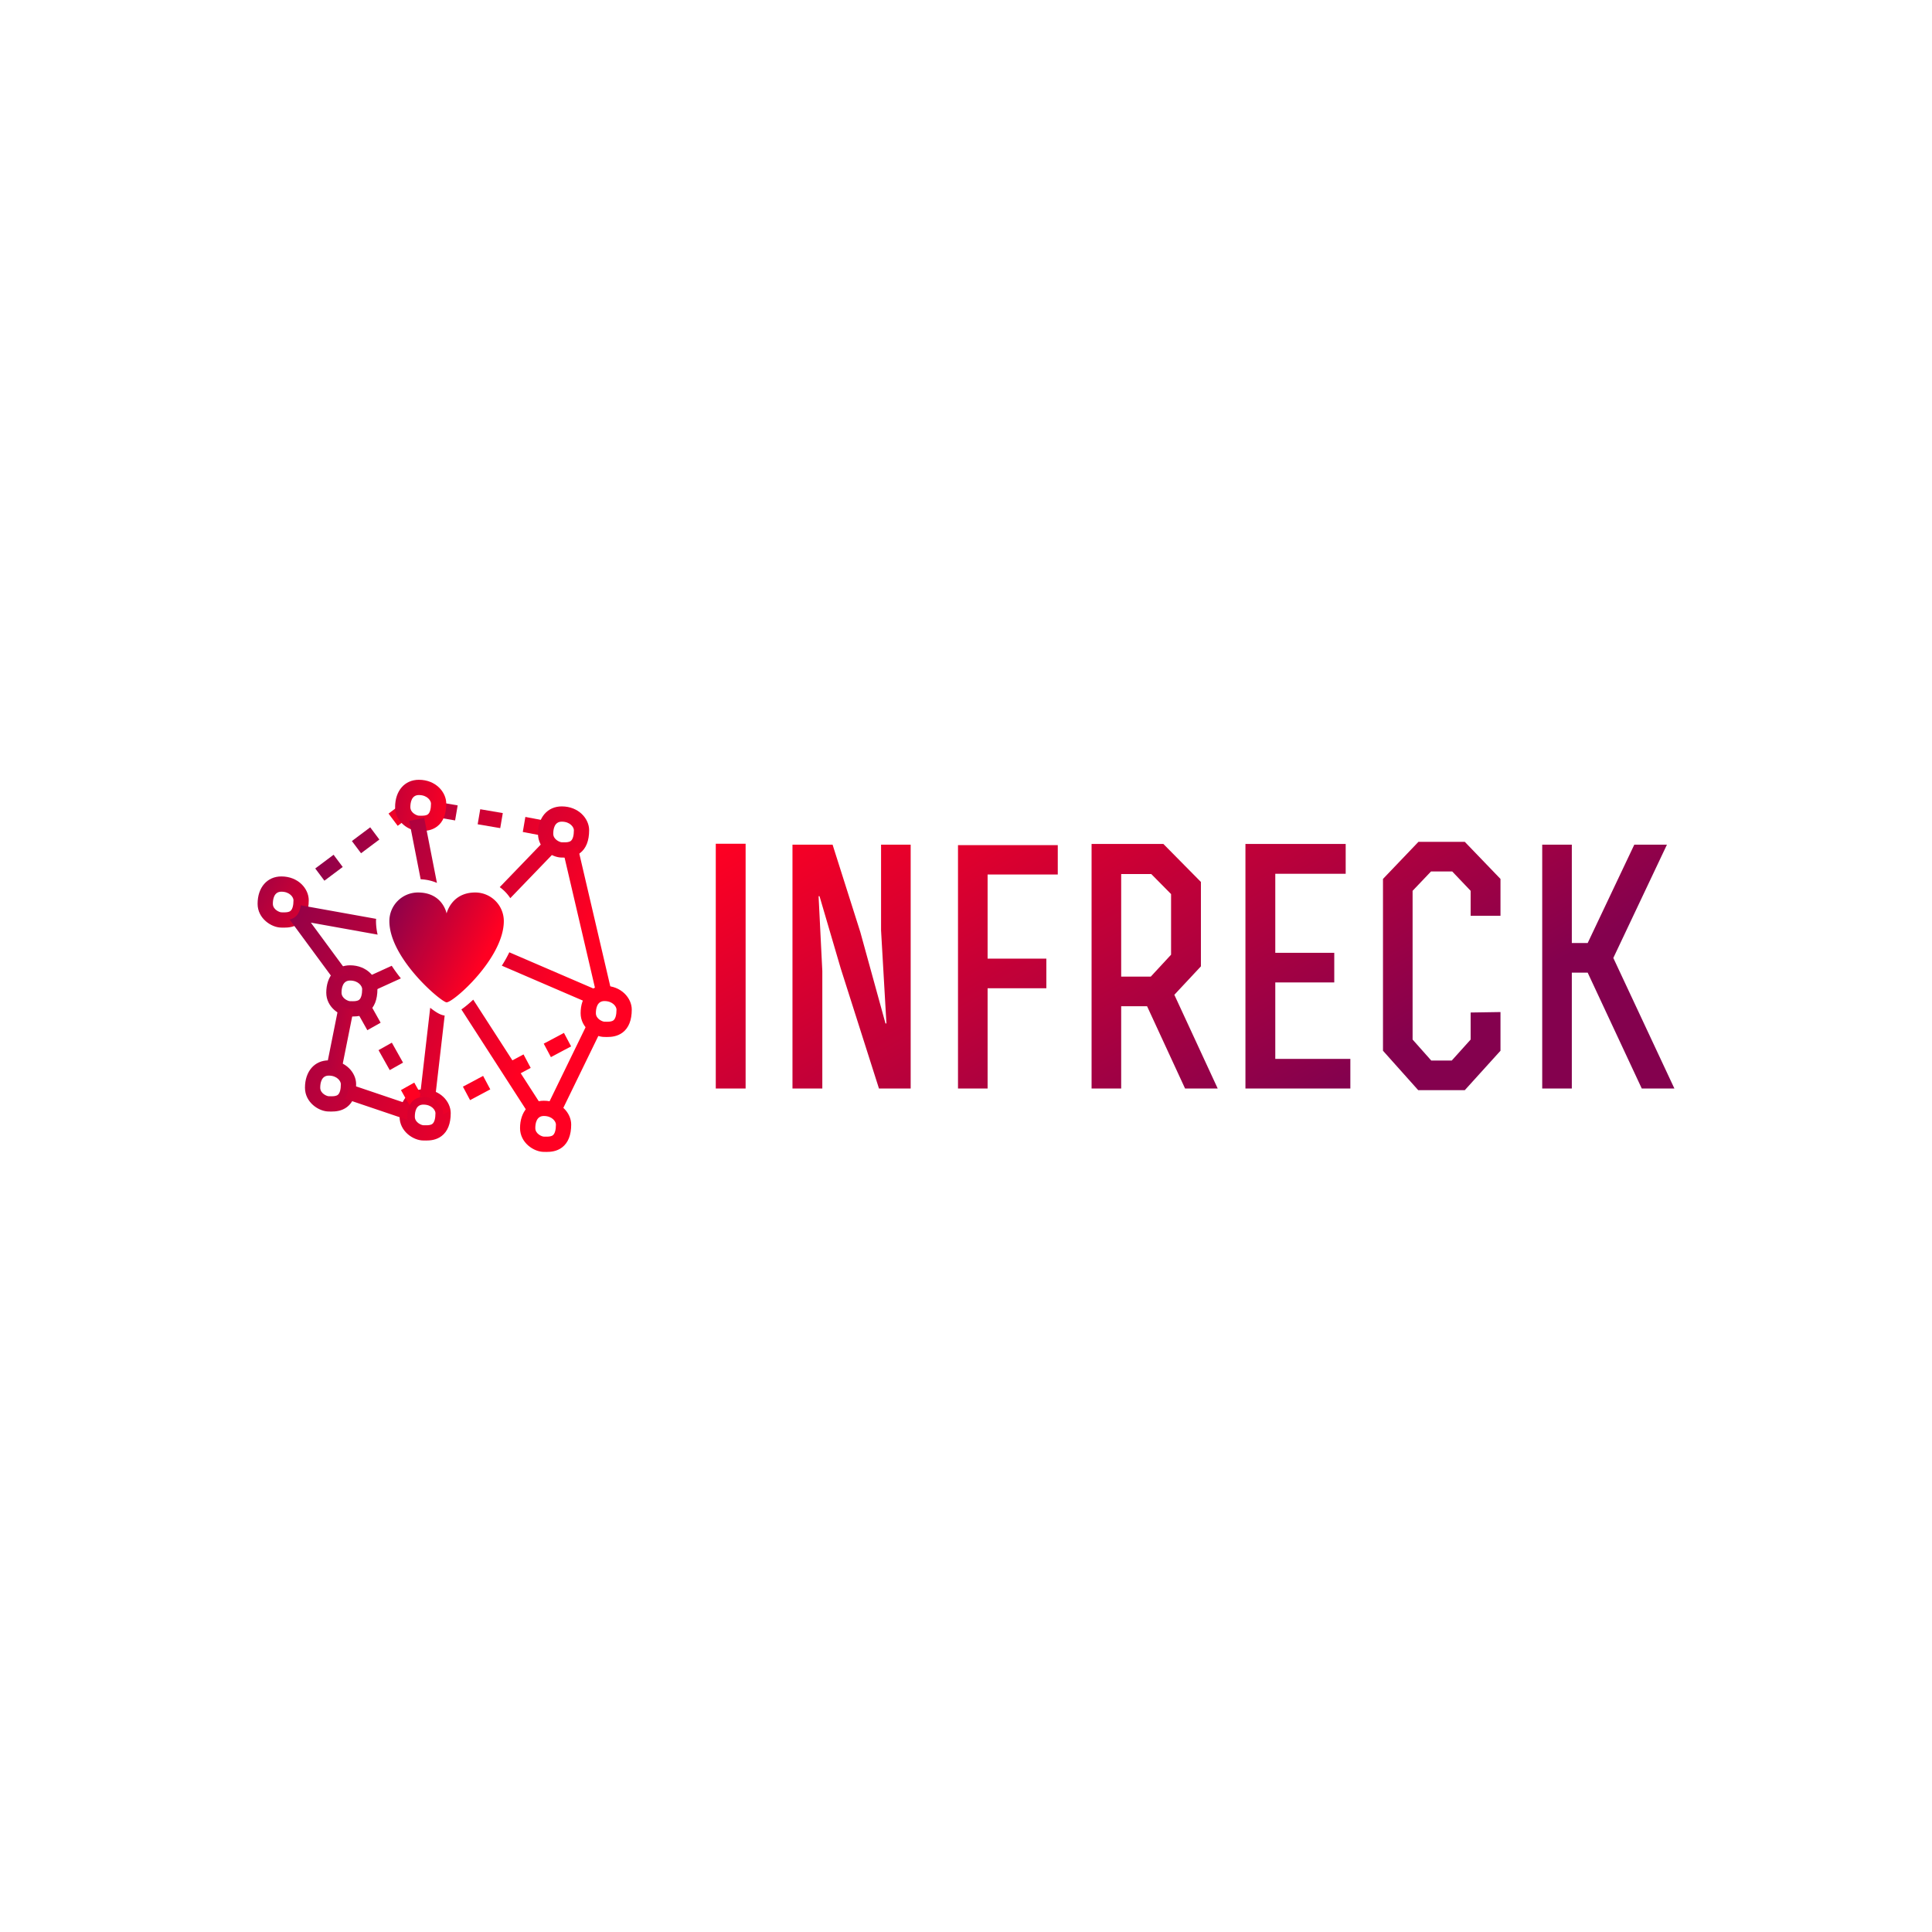 <svg data-v-fde0c5aa="" xmlns="http://www.w3.org/2000/svg" viewBox="0 0 300 300" class="iconLeft"><!----><defs data-v-fde0c5aa=""><!----></defs><rect data-v-fde0c5aa="" fill="transparent" x="0" y="0" width="300px" height="300px" class="logo-background-square"></rect><defs data-v-fde0c5aa=""><linearGradient data-v-fde0c5aa="" gradientTransform="rotate(25)" id="c242a5f8-198e-4497-b160-2d2f96b48c3a" x1="0%" y1="0%" x2="100%" y2="0%"><stop data-v-fde0c5aa="" offset="0%" stop-color="#FF0022" stop-opacity="1"></stop><stop data-v-fde0c5aa="" offset="100%" stop-color="#84014E" stop-opacity="1"></stop></linearGradient></defs><g data-v-fde0c5aa="" id="ff8e9260-d058-427b-8748-dabc1e60cab0" fill="url(#c242a5f8-198e-4497-b160-2d2f96b48c3a)" transform="matrix(3.62,0,0,3.62,107.453,131.013)"><path d="M2.30 10.50L2.30 0C1.20 0 2.11 0 1.02 0L1.02 10.50ZM4.31 10.50L5.59 10.50L5.59 5.46L5.43 2.25L5.47 2.25L6.38 5.35L8.02 10.50L9.38 10.50L9.38 0.04L8.11 0.04L8.11 3.72L8.34 7.71L8.30 7.71L7.22 3.79L6.03 0.04L4.31 0.04ZM12.68 4.93L12.68 1.32L15.69 1.32L15.69 0.06C14 0.06 13.10 0.06 11.41 0.06L11.41 10.50C11.84 10.50 12.26 10.50 12.68 10.50L12.68 6.20L15.20 6.20L15.20 4.93ZM18.41 1.30L19.70 1.30L20.55 2.16L20.55 4.76L19.68 5.70L18.41 5.70ZM18.41 6.97L19.52 6.97L21.15 10.50L22.55 10.50L20.69 6.48L21.83 5.26L21.83 1.64L20.22 0.01L17.14 0.01L17.14 10.50L18.41 10.50ZM25.02 4.68L25.02 1.29L28.04 1.29L28.04 0.01C26.35 0.01 25.44 0.01 23.74 0.01L23.74 10.50L28.24 10.50L28.24 9.23L25.02 9.23L25.02 5.95L27.55 5.95L27.55 4.68ZM33.40 3.09L34.68 3.09L34.68 1.51L33.15-0.08L31.16-0.08L29.64 1.51L29.64 8.88L31.15 10.57L33.15 10.57L34.68 8.88L34.68 7.22L33.40 7.24L33.40 8.40L32.59 9.30L31.71 9.30L30.91 8.40L30.91 2.02L31.70 1.19L32.61 1.19L33.40 2.02ZM37.74 0.04L36.47 0.04L36.47 10.50L37.74 10.50L37.74 5.53L38.42 5.53L40.74 10.50L42.14 10.50L39.52 4.90L41.82 0.04L40.42 0.04L38.42 4.26L37.74 4.26Z"></path></g><defs data-v-fde0c5aa=""><linearGradient data-v-fde0c5aa="" gradientTransform="rotate(25)" id="02e7251d-2c3f-48cf-b159-b84fb8b76a5a" x1="0%" y1="0%" x2="100%" y2="0%"><stop data-v-fde0c5aa="" offset="0%" stop-color="#84014E" stop-opacity="1"></stop><stop data-v-fde0c5aa="" offset="100%" stop-color="#FF0022" stop-opacity="1"></stop></linearGradient></defs><g data-v-fde0c5aa="" id="539ef88a-119e-4567-aae3-1d49ef818c7f" stroke="none" fill="url(#02e7251d-2c3f-48cf-b159-b84fb8b76a5a)" transform="matrix(0.581,0,0,0.581,40,121.085)"><path d="M20.306 20.038l2.444 3.265-4.897 3.667-2.445-3.266zM30.098 12.703l2.445 3.265-4.897 3.667-2.445-3.264zM76.037 14.929l-5.16-.982.685-4.02 5.161.981zM59.502 7.87l6.03 1.028-.685 4.02-6.03-1.028zM47.439 5.813L53.47 6.84l-.685 4.02-6.031-1.027zM35.877 70.26l2.994 5.334-3.557 1.997-2.994-5.334zM29.888 59.59l2.994 5.335-3.556 1.997-2.995-5.334zM60.27 79.14l1.918 3.6-5.4 2.875-1.916-3.6zM71.073 73.398L72.99 77l-5.4 2.874-1.917-3.6zM81.873 67.648l1.916 3.601-5.4 2.874-1.916-3.601z"></path><path d="M82.04 20.794l-.746-.01c-2.653 0-6.355-2.418-6.355-6.356 0-4.375 2.554-7.315 6.355-7.315 4.519 0 7.315 3.3 7.315 6.356 0 2.822-.814 4.878-2.422 6.11-1.416 1.089-3.046 1.215-4.147 1.215zm-.746-9.603c-1.981 0-2.277 2.028-2.277 3.237 0 1.571 1.811 2.277 2.277 2.277l.746.01c.551 0 1.236-.042 1.666-.372.532-.408.825-1.429.825-2.875 0-.768-.977-2.277-3.237-2.277zM93.43 68.741l-.745-.01c-2.654 0-6.355-2.418-6.355-6.355 0-4.376 2.555-7.316 6.355-7.316 4.519 0 7.315 3.3 7.315 6.356 0 2.822-.814 4.879-2.422 6.111-1.418 1.087-3.047 1.214-4.148 1.214zm-.745-9.602c-1.981 0-2.276 2.027-2.276 3.237 0 1.57 1.809 2.276 2.276 2.276l.745.01c.551 0 1.237-.042 1.666-.371.533-.408.825-1.429.825-2.875 0-.77-.978-2.277-3.236-2.277zM77.243 99.457l-.746-.01c-2.653 0-6.355-2.417-6.355-6.354 0-4.376 2.554-7.316 6.355-7.316 4.518 0 7.315 3.3 7.315 6.356 0 2.822-.814 4.878-2.422 6.11-1.417 1.088-3.045 1.214-4.147 1.214zm-.746-9.603c-1.981 0-2.276 2.028-2.276 3.238 0 1.57 1.81 2.276 2.276 2.276l.746.01c.55 0 1.235-.043 1.665-.371.532-.408.825-1.43.825-2.875 0-.769-.976-2.278-3.236-2.278zM45.045 96.412l-.746-.01c-2.654 0-6.355-2.419-6.355-6.356 0-4.375 2.554-7.314 6.355-7.314 4.518 0 7.315 3.3 7.315 6.356 0 2.822-.814 4.878-2.422 6.11-1.418 1.088-3.046 1.214-4.147 1.214zm-.746-9.602c-1.882 0-2.277 1.76-2.277 3.236 0 1.572 1.811 2.278 2.277 2.278l.746.01c.55 0 1.236-.043 1.665-.371.532-.408.826-1.43.826-2.875 0-.77-.977-2.278-3.237-2.278zM19.762 88.666l-.746-.011c-2.654 0-6.355-2.417-6.355-6.354 0-4.376 2.554-7.316 6.355-7.316 4.518 0 7.315 3.3 7.315 6.356 0 2.822-.814 4.878-2.422 6.111-1.418 1.087-3.046 1.214-4.147 1.214zm-.746-9.604c-1.981 0-2.277 2.028-2.277 3.238 0 1.57 1.81 2.276 2.277 2.276l.746.01c.55 0 1.236-.043 1.665-.371.532-.408.826-1.429.826-2.875-.001-.769-.978-2.278-3.237-2.278zM25.456 63.261l-.746-.01c-2.654 0-6.356-2.418-6.356-6.355 0-4.376 2.554-7.316 6.356-7.316 4.518 0 7.315 3.3 7.315 6.356 0 2.822-.814 4.879-2.421 6.111-1.419 1.087-3.047 1.214-4.148 1.214zm-.746-9.604c-1.981 0-2.277 2.028-2.277 3.238 0 1.57 1.81 2.276 2.277 2.276l.746.01c.55 0 1.236-.042 1.666-.371.532-.408.825-1.429.825-2.875-.001-.769-.978-2.278-3.237-2.278zM11.57 31.674l1.385-1.037-2.444-3.265-1.491 1.116c1.464.729 2.35 1.989 2.55 3.186z"></path><path d="M7.102 39.513l-.746-.011C3.701 39.502 0 37.085 0 33.146c0-4.375 2.554-7.315 6.355-7.315 4.518 0 7.315 3.3 7.315 6.356 0 2.823-.815 4.878-2.422 6.112-1.417 1.087-3.045 1.214-4.146 1.214zm-.747-9.604c-1.981 0-2.277 2.028-2.277 3.237 0 1.571 1.811 2.278 2.277 2.278l.746.01c.55 0 1.236-.042 1.665-.372.532-.408.826-1.429.826-2.875 0-.77-.977-2.278-3.237-2.278zM38.788 7.316c0-.409.034-.803.089-1.185l-3.881 2.907 2.445 3.265 2.675-2.003c-.758-.711-1.328-1.704-1.328-2.984z"></path><path d="M43.851 13.682l-.746-.01c-2.654 0-6.355-2.418-6.355-6.355C36.749 2.94 39.303 0 43.104 0c4.518 0 7.315 3.3 7.315 6.357 0 2.822-.815 4.878-2.422 6.11-1.417 1.089-3.045 1.215-4.146 1.215zm-.747-9.603c-1.981 0-2.277 2.028-2.277 3.237 0 1.571 1.811 2.277 2.277 2.277l.746.01c.55 0 1.236-.042 1.665-.372.532-.408.826-1.429.826-2.875 0-.769-.977-2.277-3.237-2.277zM19.016 77.023c1.354 0 2.459.399 3.314.991l3.362-16.796c-.381.008-.722-.008-.982-.008-.781 0-1.983-.427-2.921-1.273l-3.435 17.156c.217-.03.426-.07.662-.07zM44.04 84.796l-2.17-3.864-3.557 1.998 2.304 4.103c.639-1.296 1.778-2.15 3.423-2.237z"></path><path d="M40.079 90.898a4.027 4.027 0 0 1-.096-.852c0-1.224.262-2.334.763-3.229l-16.465-5.568c0 .03.011.062.011.092 0 1.882-.414 3.09-1.017 3.873l16.804 5.684zM49.575 89.088c0 .137-.012.253-.016.383l1.829-.975-1.917-3.601-1.762.939c1.201.875 1.866 2.14 1.866 3.254zM88.707 63.979l-11.623 23.89c1.631.146 2.874.859 3.666 1.787l11.22-23.06c-1.142-.274-2.613-1.146-3.263-2.617zM44.524 10.188l-4.003.785 3.06 15.61c1.679.082 3.122.44 4.349.984l-3.406-17.379zM28.566 53.026c.923.845 1.419 1.938 1.419 2.909 0 .338-.016.649-.041.945l8.349-3.804a42.96 42.96 0 0 1-2.446-3.367l-7.281 3.317zM31.677 37.166l-20.14-3.619c-.346 2.606-1.688 3.498-2.992 3.787l12.391 16.823c.589-1.345 1.68-2.261 3.28-2.424l-9.985-13.558 17.847 3.207a16.03 16.03 0 0 1-.433-3.615c.001-.203.022-.401.032-.601zM43.366 84.867c.293-.059.601-.098.933-.098 1.233 0 2.267.327 3.088.831l2.61-22.588c-.928-.118-2.007-.612-3.866-2.075l-2.765 23.93zM72.893 89.948c.671-1.257 1.821-2.081 3.487-2.121L57.631 58.762c-.996.932-2.084 1.863-3.165 2.617l18.427 28.569zM50.836 55.752l.047-.406-.218.14zM85.475 17.574c-1.127 1.363-2.857 1.335-3.88 1.314l8.665 37.119-22.987-9.903a32.626 32.626 0 0 1-2.002 3.578l23.546 10.145c.616-1.62 1.882-2.728 3.869-2.728.784 0 1.481.141 2.103.366l-9.314-39.891zM67.538 31.637l12.531-13.003c-1.146-.42-2.435-1.376-2.903-2.865L64.715 28.688a11.315 11.315 0 0 1 2.823 2.949z"></path><path d="M58.157 30.121c-6.374 0-7.647 5.607-7.647 5.607s-1.02-5.607-7.647-5.607a7.646 7.646 0 0 0-7.647 7.646c0 9.985 13.935 21.711 15.294 21.711 1.869 0 15.295-11.853 15.295-21.711a7.647 7.647 0 0 0-7.648-7.646z"></path></g><!----></svg>
